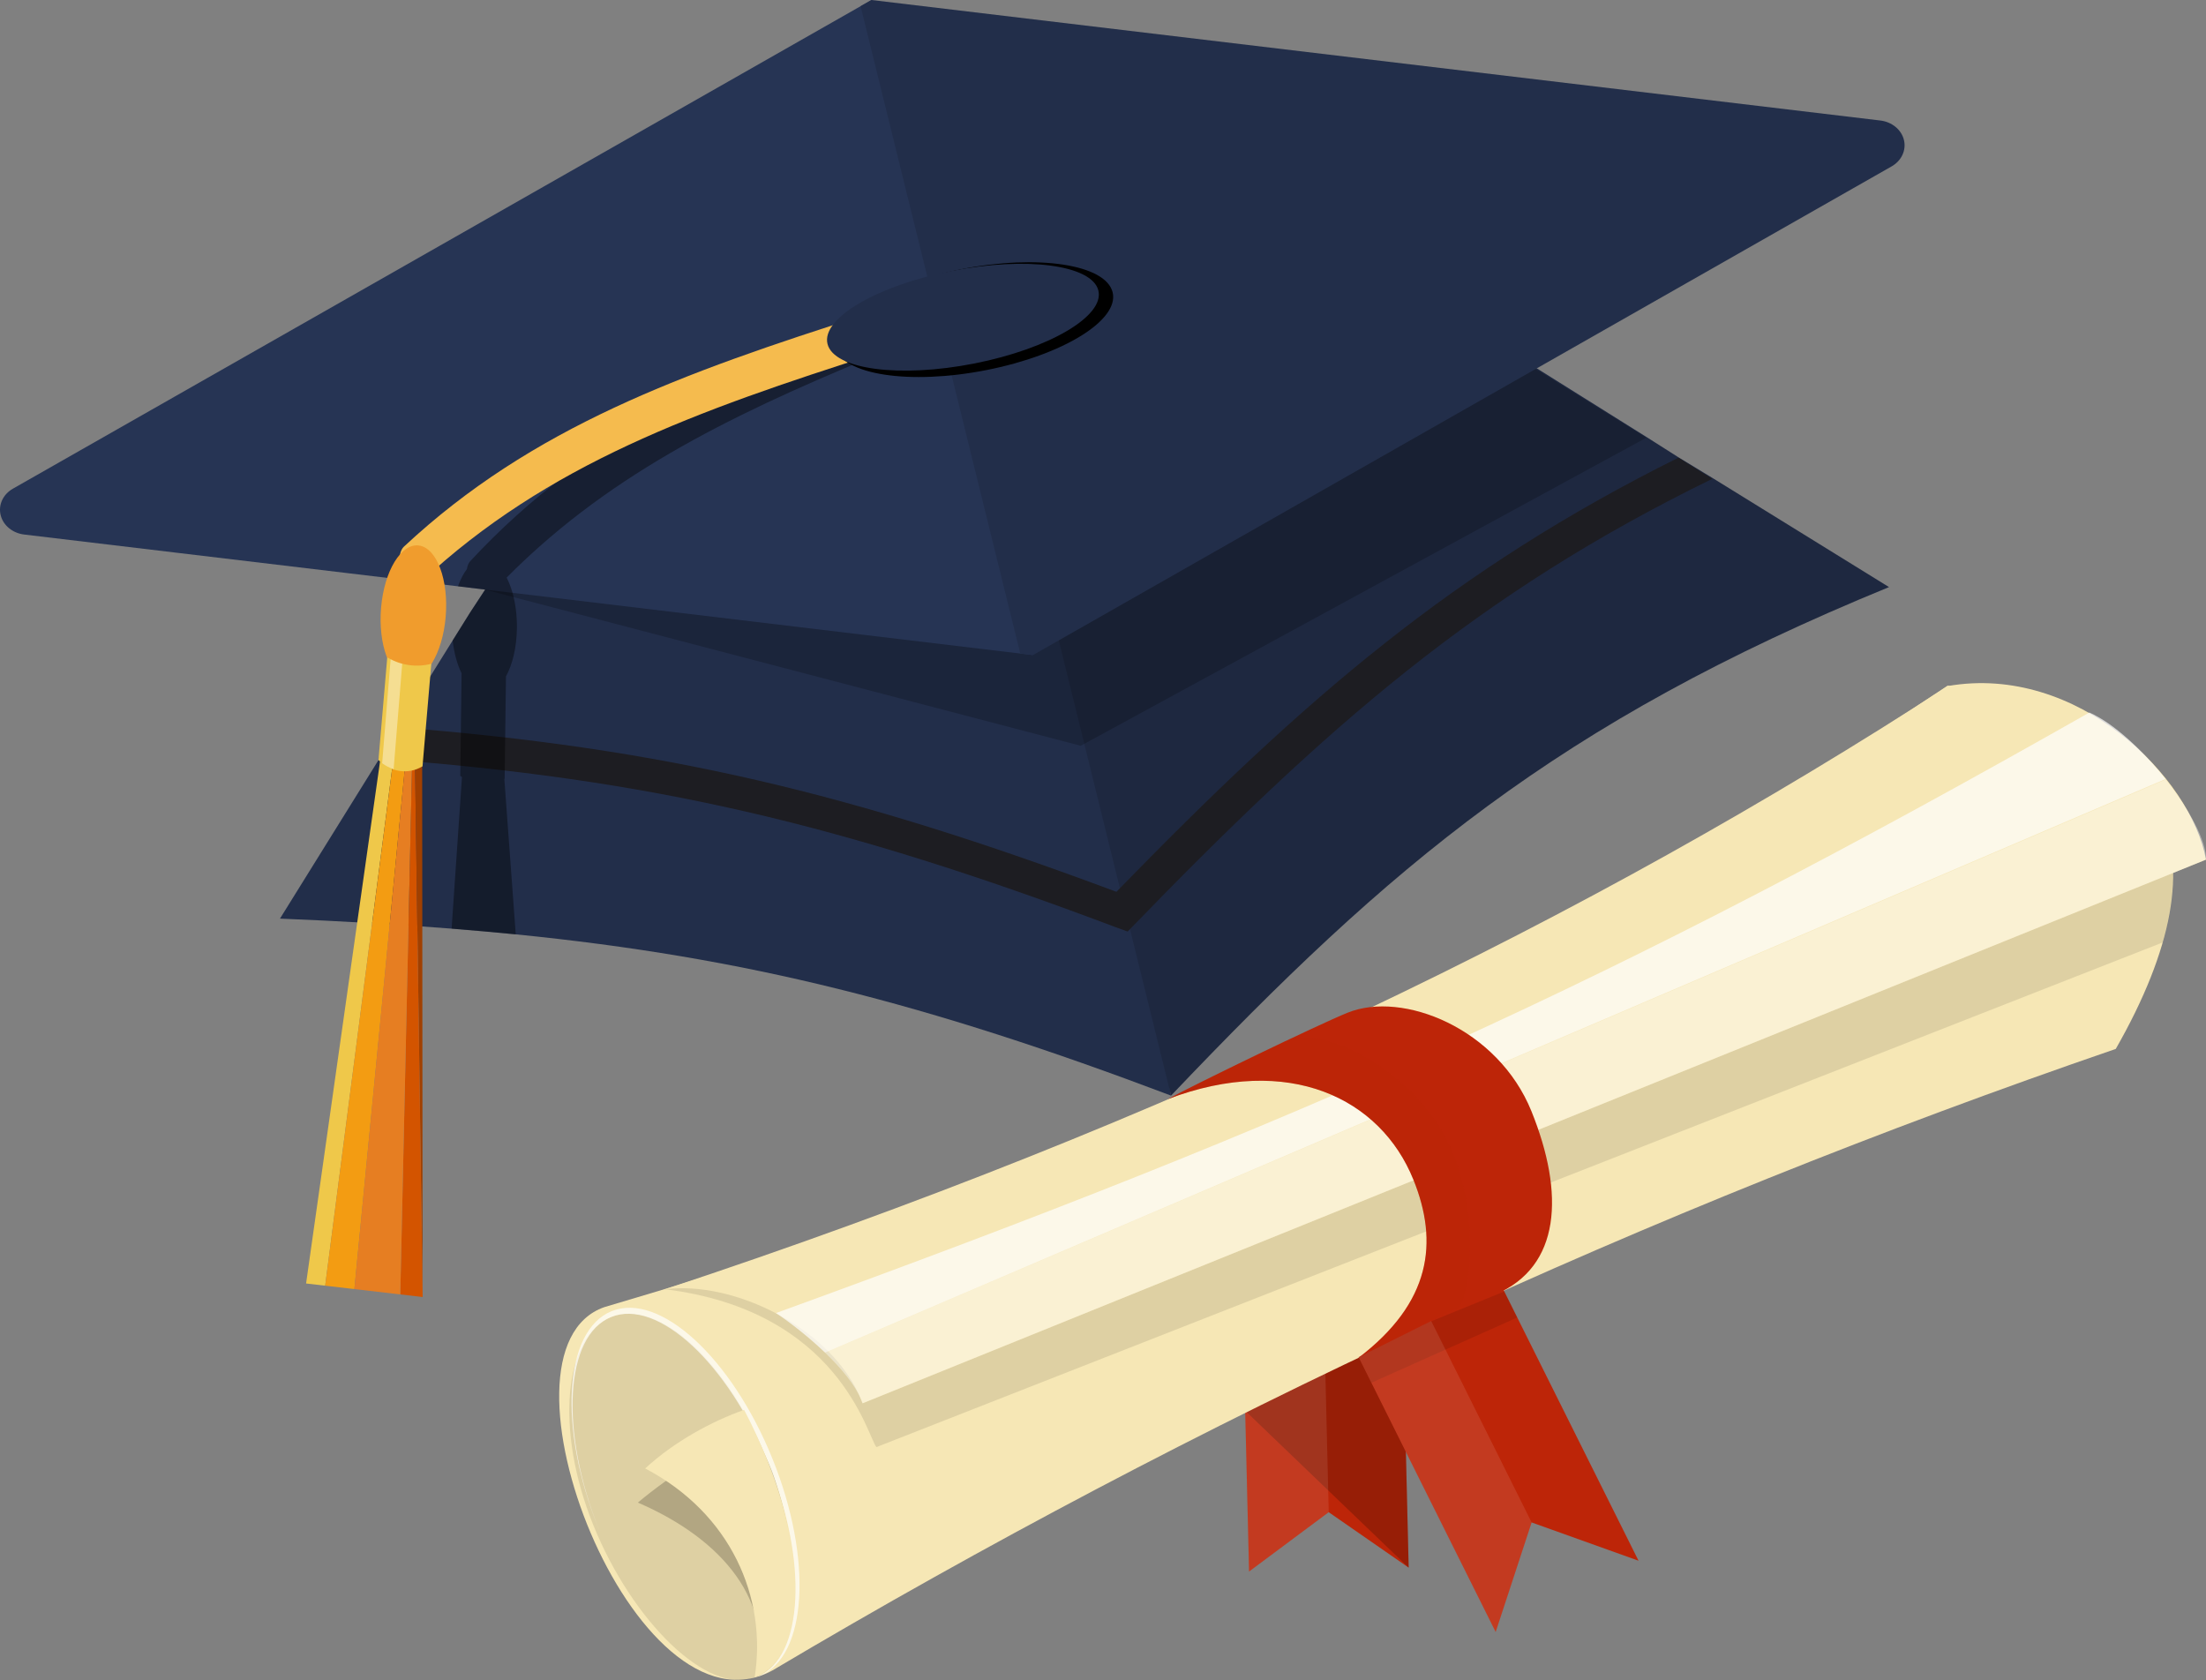 <svg xmlns="http://www.w3.org/2000/svg" xmlns:svg="http://www.w3.org/2000/svg" id="svg2" width="417.486" height="317.972" version="1.1"><rect width="100%" height="100%" fill="#808080" stroke="none"/><g id="layer1" transform="translate(-108.4,-150.519)"><g id="g3158" transform="translate(61.143,53.505)"><g id="g3162"><g id="g3164"><g id="g3166"><polygon id="polygon3168" points="298.716 383.21 283.643 394.44 282.663 353.77 312.867 353.04 313.849 393.708" style="fill:#bd2508"/><polygon id="polygon3170" points="313.849 393.708 282.446 363.565 282.663 353.77 312.867 353.04" style="opacity:.2"/><polygon id="polygon3172" points="298.716 383.21 297.998 353.396 282.663 353.77 283.643 394.44" style="opacity:.1;fill:#fff"/></g><g id="g3174"><path id="path3176" d="m 415.852,226.776 c 42.804,8.021 53.408,30.94 31.814,68.757 -88.774,30.499 -173.509,69.708 -254.219,117.626 -25.955,14.145 -55.201,-60.606 -31.814,-68.759 110.16,-32.355 182.326,-69.634 254.219,-117.624 z" style="fill:#f6e7b5"/><path id="path3178" d="m 192.248,372.82 c 7.384,18.245 6.66,38.04 -2.159,41.61 -8.82,3.569 -23.157,-10.506 -30.539,-28.752 -7.384,-18.244 -5.459,-35.862 3.362,-39.428 8.817,-3.57 21.95,8.326 29.336,26.57 z" style="opacity:.1"/><path id="path3180" d="m 163.013,345.162 c -9.077,3.673 -10.177,22.117 -2.458,41.194 0.03,0.076 0.065,0.15 0.095,0.228 -7.515,-18.738 -6.513,-36.753 2.271,-40.307 8.82,-3.567 22.145,8.791 29.76,27.616 7.549,18.651 6.654,36.637 -1.953,40.43 0.082,-0.029 0.164,-0.051 0.24,-0.081 9.079,-3.677 10.182,-22.113 2.459,-41.19 -7.719,-19.078 -21.336,-31.563 -30.414,-27.89 z" style="opacity:.7;fill:#fff"/><path id="path3182" d="m 437.446,244.311 c -64.619,44.143 -171.801,66.945 -264.443,96.693 33.037,4.036 38.312,27.611 40.115,29.89 l 243.421,-95.508 c 5.106,-18.11 0.824,-32.676 -19.093,-31.075 z" style="opacity:.1"/><g id="g3184"><path id="path3186" d="m 193.721,376.458 c -0.906,-2.676 -2.71,-6.197 -4.019,-8.497 -6.362,2.286 -15.771,8.424 -21.729,13.431 16.331,7.061 25.747,18.879 22.526,33.027 0.126,-0.047 -0.172,-0.062 -0.044,-0.115 8.138,-3.293 9.212,-20.267 3.266,-37.846 z" style="opacity:.2"/><path id="path3188" d="m 192.424,373.251 c -1.168,-2.884 -2.96,-6.838 -4.352,-9.394 -6.039,2.127 -13.201,5.986 -18.705,11.075 16.203,8.507 23.076,24.393 20.721,39.498 0.122,-0.044 0.247,-0.076 0.366,-0.126 8.817,-3.568 9.701,-21.948 1.97,-41.053 z" style="fill:#f6e7b5"/><path id="path3190" d="m 192.424,373.251 c -1.168,-2.884 -2.96,-6.838 -4.352,-9.394 -6.039,2.127 -13.201,5.986 -18.705,11.075 16.203,8.507 23.076,24.393 20.721,39.498 0.122,-0.044 0.247,-0.076 0.366,-0.126 8.817,-3.568 9.701,-21.948 1.97,-41.053 z" style="opacity:.2;fill:#f6e7b5"/></g><g id="g3192"><path id="path3194" d="m 415.881,226.853 c -67.745,43.913 -147.131,82.546 -242.861,114.188 13.011,-1.764 31.745,7.355 37.231,20.921 0.083,0.192 0.053,0.149 0.247,0.641 L 464.74,259.709 c -2.762,-15.505 -24.304,-37.137 -48.859,-32.856 z" style="fill:#f6e7b5"/><g id="g3196"><path id="path3198" d="m 442.674,231.868 c -90.518,51.371 -148.263,77.249 -248.56,113.653 2.713,1.819 6.208,4.54 9.29,7.502 L 457.087,244.461 c -4.347,-5.473 -9.824,-10.573 -14.413,-12.593 z" style="opacity:.7;fill:#fff"/><path id="path3200" d="m 203.403,353.023 c 3.046,2.924 5.722,6.154 6.84,8.918 0.078,0.194 0.06,0.17 0.253,0.661 L 464.74,259.709 c 0.116,-3.484 -3.178,-9.572 -7.625,-15.172 L 203.403,353.023 z" style="opacity:.4;fill:#fff"/></g></g></g><g id="g3202"><path id="path3204" d="m 302.285,288.68 c -5.639,2.283 -28.941,13.575 -33.997,16.345 22.932,-8.684 40.233,-0.123 46.441,15.219 4.812,11.886 3.37,23.286 -10.413,33.774 0.48,-0.184 25.495,-11.82 25.976,-12.027 12.328,-5.254 13.125,-19.005 6.787,-34.674 -6.341,-15.666 -24.353,-22.863 -34.794,-18.637 z" style="fill:#bd2508"/><path id="path3206" d="m 290.426,294.105 c -8.656,4.111 -18.973,9.187 -22.138,10.919 22.932,-8.684 40.233,-0.123 46.441,15.219 4.812,11.886 3.37,23.286 -10.413,33.774 0.323,-0.123 11.287,-5.996 18.875,-9.519 1.875,-0.869 4.608,-16.795 -1.408,-30.326 -6.212,-13.989 -24.018,-23.661 -31.357,-20.067 z" style="opacity:.2;fill:#bd2508"/><g id="g3208"><polygon id="polygon3210" points="337.116 385.151 330.313 405.879 304.383 353.877 331.422 340.394 357.351 392.398" style="fill:#bd2508"/><polygon id="polygon3212" points="304.383 353.877 317.63 347.273 331.942 341.436 334.405 346.365 306.798 358.717" style="opacity:.1"/><polygon id="polygon3214" points="337.116 385.151 318.113 347.033 304.383 353.877 330.313 405.879" style="opacity:.1;fill:#fff"/></g></g></g><g id="g3216"><g id="g3218"><path id="path3220" d="m 268.882,304.371 c -46.38,-17.54 -80.48,-26.17 -124.02,-30.52 -3.96,-0.39 -8,-0.75 -12.14,-1.08 -10.17,-0.81 -20.92,-1.43 -32.48,-1.9 l 18.84,-30.32 3.62,-5.91 10.22,-16.41 3.29,-5.27 2.86,-4.36 4.59,-7 5.73,-1.18 c 33.888,-5.51 64.245,-25.648 97.972,-18.774 z" style="fill:#222e4a"/><path id="path3222" d="m 404.754,208.127 c -62.867,25.761 -94.4,52.65 -135.875,96.239 l -30.178,-122.36 93.148,-19.194 27.161,17.008 5.979,3.797 6.548,3.975 33.217,20.535 z" style="fill:#1e2840"/></g><path id="path3224" d="m 371.309,187.637 c -44.423,21.708 -72.849,46.646 -110.641,85.679 l -0.234,-0.08 -2.274,-0.83 C 206.471,252.929 170.443,244.431 118.897,240.59 l 3.713,-5.933 c 49.916,3.909 85.728,12.385 135.917,31.138 0.036,-0.007 0.028,-0.038 0.061,-0.044 35.867,-36.867 63.825,-60.946 106.31,-82.116 l 6.411,4.002 z" style="fill:#1d1d22"/><polygon id="polygon3226" points="251.782 238.158 138.933 208.581 143.271 201.68 331.483 162.883 358.827 179.855" style="opacity:.2"/><g id="g3228"><path id="path3230" d="M 242.701,220.987 144.252,209.21 l -5.18,-0.61 -5.14,-0.62 -82.09,-9.8 c -2.2,-0.26 -3.99,-1.73 -4.46,-3.67 -0.48,-1.94 0.45,-3.95 2.32,-5.01 L 212.181,97.016 c 11.146,41.38 23.506,82.643 30.521,123.971 z" style="fill:#263454"/><path id="path3232" d="m 405.248,128.504 c 1.876,-1.068 2.805,-3.07 2.327,-5.011 -0.479,-1.941 -2.264,-3.409 -4.468,-3.672 l -190.919,-22.807 -2.063,1.174 30.214,122.506 2.424,0.29 162.485,-92.48 z" style="fill:#222e4a"/></g><g id="g3234"><path id="path3236" d="m 223.002,160.19 c -28.92,11.58 -53.29,22.21 -73.61,40.23 -2.13,1.89 -4.21,3.85 -6.25,5.91 0.43,0.85 0.8,1.81 1.11,2.88 0.55,1.97 0.86,4.27 0.83,6.71 -0.05,3.65 -0.84,6.88 -2.07,9.1 -0.09,6.47 -0.17,12.93 -0.25,19.4 -0.02,0.01 -0.04,-0.01 -0.06,0.01 l 2.16,29.42 c -3.96,-0.39 -8,-0.75 -12.14,-1.08 l 1.96,-28.69 c -0.11,-0.08 -0.22,-0.14 -0.32,-0.23 0.08,-6.47 0.16,-12.93 0.25,-19.4 -0.83,-1.69 -1.42,-3.83 -1.69,-6.22 l 3.29,-5.27 2.86,-4.36 -5.14,-0.62 c 0.46,-1.3 1.03,-2.41 1.69,-3.26 0.08,-0.6 0.29,-1.13 0.63,-1.5 22.53,-24.32 50.23,-36.62 84.11,-50.16 1.21,-0.48 2.77,0.72 3.5,2.69 0.73,1.97 0.35,3.96 -0.86,4.44 z" style="opacity:.4"/><g id="g3238"><path id="path3240" d="m 126.262,207.461 c -0.934,0.18 -2.036,-0.562 -2.743,-1.976 -0.915,-1.824 -0.829,-4.072 0.193,-5.024 24.238,-22.62 52.758,-32.877 87.522,-43.935 1.245,-0.384 2.717,0.923 3.304,2.942 0.585,2.02 0.058,3.976 -1.18,4.37 -34.396,10.941 -62.592,21.071 -86.336,43.225 -0.23,0.216 -0.486,0.346 -0.76,0.398 z" style="fill:#f5bb4e"/><path id="path3242" d="m 131.599,213.778 c -0.594,6.977 -3.814,12.239 -7.189,11.752 -3.373,-0.486 -5.626,-6.539 -5.032,-13.515 0.597,-6.978 3.817,-12.24 7.192,-11.755 3.376,0.488 5.627,6.539 5.029,13.518 z" style="fill:#f09c2d"/><g id="g3244"><g id="g3246"><polygon id="polygon3248" points="108.795 340.346 121.795 240.001 119.377 239.721 105.183 339.926" style="fill:#efc84a"/><polygon id="polygon3250" points="121.795 240.001 108.795 340.346 114.323 340.987 124.078 240.372 125.26 240.403" style="fill:#f39c12"/><polygon id="polygon3252" points="127.153 240.623 125.783 240.464 127.234 342.619" style="fill:#a14000"/><polygon id="polygon3254" points="123.008 341.995 127.243 342.487 125.783 240.464 125.26 240.403" style="fill:#d35400"/><polygon id="polygon3256" points="123.008 341.995 125.285 240.043 124.113 239.849 114.323 340.987" style="fill:#e67e22"/></g></g><g id="g3258"><path id="path3260" d="m 127.218,242.051 c -2.711,1.605 -5.962,1.135 -8.335,-1.201 0.553,-6.471 1.106,-12.943 1.66,-19.413 2.605,1.515 5.536,1.936 8.337,1.203 -0.555,6.469 -1.107,12.942 -1.662,19.411 z" style="fill:#efc84a"/><path id="path3262" d="m 123.375,222.646 c -0.785,-0.211 -1.53,-0.5 -2.191,-0.861 -0.549,6.417 -1.053,13.265 -1.603,19.683 0.645,0.469 1.386,0.854 2.168,1.124 0.556,-6.519 1.075,-13.425 1.626,-19.946 z" style="opacity:.4;fill:#fff"/></g></g><path id="path3264" d="m 257.822,152.332 c 1.301,5.275 -9.401,11.867 -23.901,14.726 -14.5,2.858 -27.308,0.902 -28.609,-4.373 -1.3,-5.274 9.4,-11.866 23.899,-14.725 14.5,-2.859 27.311,-0.901 28.611,4.372 z"/><path id="path3266" d="m 255.125,151.998 c 1.193,4.835 -9.316,11.018 -23.472,13.809 -14.157,2.791 -26.598,1.134 -27.791,-3.702 -1.193,-4.836 9.315,-11.02 23.472,-13.811 14.156,-2.791 26.598,-1.133 27.791,3.704 z" style="fill:#222e4a"/></g></g></g></g></g></svg>